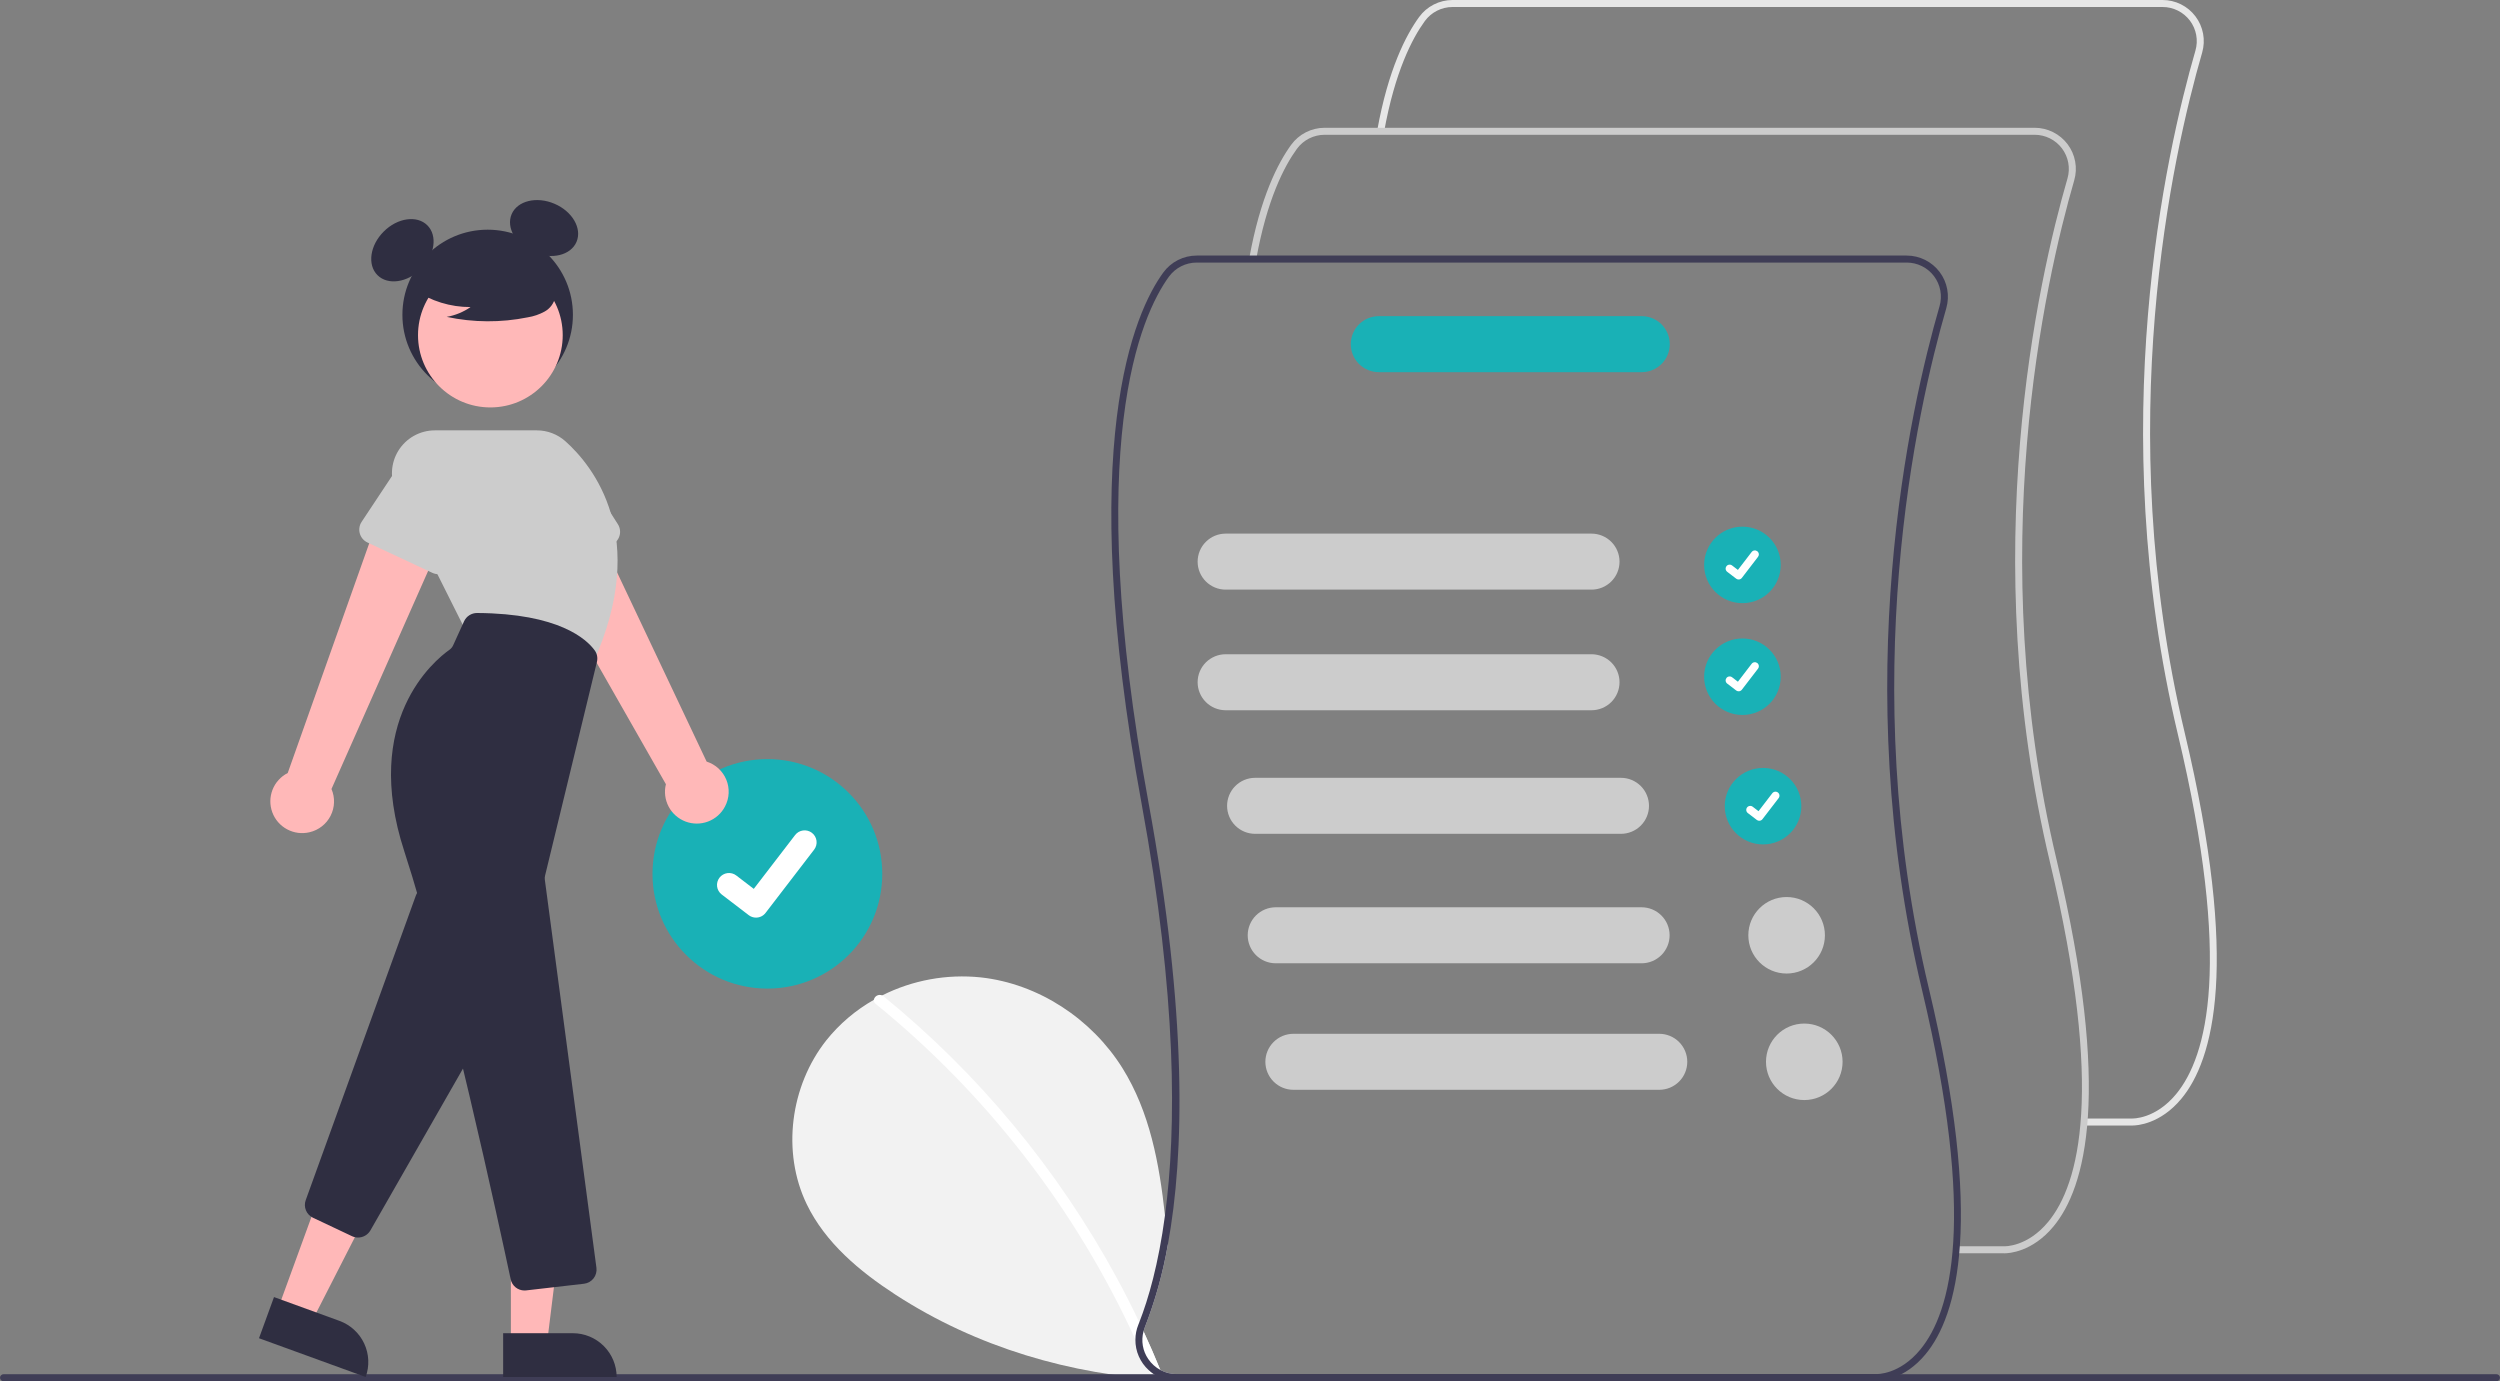 <svg width="181" height="100" viewBox="0 0 181 100" fill="none" xmlns="http://www.w3.org/2000/svg">
<rect x="0" y="0" width="181" height="100" fill="#808080" stroke="none"/>
<g clip-path="url(#clip0_134_2062)">
<path d="M93.137 99.488C90.276 99.909 87.38 100.049 84.491 99.906C77.526 99.554 70.675 97.531 64.821 93.726C62.225 92.039 59.749 89.966 58.406 87.182C56.582 83.401 57.22 78.615 59.824 75.321C60.774 74.133 61.942 73.138 63.266 72.388C63.462 72.277 63.663 72.171 63.865 72.069C66.072 70.96 68.55 70.507 71.006 70.763C75.182 71.219 79.036 73.766 81.262 77.326C83.246 80.5 83.937 84.245 84.344 87.998C84.421 88.705 84.487 89.415 84.551 90.12C84.196 92.162 83.638 94.165 82.885 96.097C82.847 96.191 82.816 96.288 82.791 96.387C83.218 97.311 83.624 98.244 84.009 99.186C84.371 99.382 84.777 99.485 85.189 99.484H93.12L93.137 99.488Z" fill="#F2F2F2"/>
<path d="M83.845 99.669C83.792 99.693 83.735 99.706 83.678 99.707C83.62 99.708 83.563 99.698 83.51 99.677C83.456 99.656 83.407 99.625 83.366 99.585C83.324 99.544 83.291 99.497 83.269 99.444C83.235 99.363 83.203 99.282 83.169 99.201C82.862 98.455 82.54 97.717 82.203 96.985C77.888 87.547 71.454 79.23 63.398 72.68C63.352 72.648 63.315 72.603 63.292 72.552C63.269 72.501 63.26 72.444 63.266 72.388C63.278 72.324 63.304 72.263 63.342 72.21C63.381 72.158 63.431 72.115 63.488 72.084C63.546 72.053 63.61 72.036 63.675 72.033C63.74 72.03 63.805 72.043 63.865 72.069C63.897 72.083 63.928 72.102 63.955 72.124C67.401 74.928 70.563 78.064 73.394 81.486C76.226 84.906 78.72 88.591 80.84 92.491C81.418 93.556 81.966 94.636 82.486 95.731C82.589 95.948 82.691 96.167 82.791 96.387C83.218 97.311 83.624 98.244 84.009 99.186C84.015 99.201 84.022 99.218 84.028 99.233C84.048 99.273 84.059 99.317 84.06 99.362C84.061 99.407 84.053 99.451 84.035 99.493C84.018 99.534 83.992 99.571 83.959 99.602C83.926 99.632 83.887 99.655 83.845 99.669Z" fill="white"/>
<path d="M55.558 71.574C60.152 71.574 63.876 67.855 63.876 63.267C63.876 58.678 60.152 54.959 55.558 54.959C50.965 54.959 47.241 58.678 47.241 63.267C47.241 67.855 50.965 71.574 55.558 71.574Z" fill="#19B1B6"/>
<path d="M54.734 66.436C54.547 66.436 54.365 66.375 54.215 66.263L54.206 66.256L52.251 64.761C52.16 64.692 52.084 64.606 52.027 64.507C51.97 64.409 51.933 64.3 51.918 64.187C51.903 64.074 51.91 63.959 51.94 63.849C51.969 63.739 52.02 63.636 52.09 63.545C52.159 63.455 52.245 63.379 52.344 63.322C52.443 63.265 52.552 63.228 52.665 63.213C52.778 63.198 52.893 63.205 53.003 63.235C53.114 63.264 53.217 63.315 53.307 63.385L54.573 64.354L57.566 60.457C57.635 60.366 57.721 60.291 57.82 60.233C57.919 60.177 58.028 60.14 58.141 60.125C58.254 60.11 58.369 60.117 58.479 60.147C58.589 60.176 58.693 60.227 58.783 60.296L58.764 60.322L58.783 60.297C58.966 60.437 59.086 60.644 59.116 60.871C59.146 61.099 59.084 61.33 58.944 61.513L55.425 66.097C55.343 66.203 55.239 66.288 55.119 66.347C54.999 66.406 54.867 66.436 54.734 66.436Z" fill="white"/>
<path d="M180.746 100H0.254C0.187 100 0.122 99.973 0.075 99.925C0.027 99.878 0.001 99.814 0.001 99.746C0.001 99.679 0.027 99.615 0.075 99.567C0.122 99.52 0.187 99.493 0.254 99.493H180.746C180.813 99.493 180.878 99.52 180.925 99.567C180.973 99.615 180.999 99.679 180.999 99.746C180.999 99.814 180.973 99.878 180.925 99.925C180.878 99.973 180.813 100 180.746 100Z" fill="#3F3D56"/>
<path d="M35.307 28.959C38.715 28.959 41.479 26.199 41.479 22.794C41.479 19.389 38.715 16.629 35.307 16.629C31.898 16.629 29.134 19.389 29.134 22.794C29.134 26.199 31.898 28.959 35.307 28.959Z" fill="#2F2E41"/>
<path d="M30.489 19.47C31.486 18.474 31.689 17.061 30.941 16.314C30.192 15.566 28.777 15.768 27.78 16.765C26.783 17.761 26.581 19.174 27.329 19.921C28.077 20.668 29.492 20.466 30.489 19.47Z" fill="#2F2E41"/>
<path d="M41.74 17.512C42.155 16.541 41.441 15.304 40.143 14.751C38.846 14.197 37.458 14.537 37.042 15.508C36.627 16.48 37.341 17.716 38.639 18.27C39.936 18.823 41.324 18.484 41.74 17.512Z" fill="#2F2E41"/>
<path d="M52.493 58.386C52.649 58.09 52.739 57.763 52.754 57.429C52.77 57.095 52.713 56.761 52.586 56.452C52.458 56.142 52.265 55.864 52.019 55.637C51.772 55.411 51.479 55.241 51.16 55.139L42.242 36.296L38.162 39.153L48.211 56.777C48.076 57.324 48.147 57.901 48.41 58.4C48.672 58.898 49.109 59.283 49.637 59.481C50.165 59.679 50.747 59.677 51.274 59.475C51.8 59.274 52.234 58.886 52.493 58.386Z" fill="#FFB8B8"/>
<path d="M44.287 39.44L39.55 41.555C39.415 41.615 39.269 41.646 39.121 41.644C38.974 41.643 38.828 41.61 38.695 41.547C38.561 41.485 38.442 41.394 38.347 41.282C38.252 41.169 38.181 41.038 38.142 40.895L36.745 35.921C36.441 35.23 36.423 34.448 36.695 33.744C36.968 33.041 37.509 32.474 38.199 32.168C38.889 31.862 39.673 31.842 40.378 32.112C41.083 32.382 41.652 32.921 41.961 33.61L44.733 37.951C44.813 38.076 44.864 38.216 44.885 38.362C44.905 38.508 44.894 38.657 44.851 38.798C44.809 38.939 44.736 39.069 44.639 39.18C44.542 39.291 44.421 39.379 44.287 39.44Z" fill="#CCCCCC"/>
<path d="M22.412 60.254C22.738 60.178 23.044 60.032 23.307 59.826C23.571 59.619 23.786 59.358 23.937 59.059C24.088 58.761 24.173 58.433 24.183 58.098C24.194 57.764 24.131 57.431 23.999 57.124L32.446 38.065L27.614 36.849L20.831 55.966C20.328 56.221 19.937 56.652 19.731 57.177C19.526 57.701 19.52 58.283 19.714 58.811C19.909 59.34 20.291 59.779 20.789 60.044C21.286 60.31 21.863 60.385 22.412 60.254Z" fill="#FFB8B8"/>
<path d="M20.109 94.8L22.566 95.694L27.186 86.653L23.56 85.335L20.109 94.8Z" fill="#FFB8B8"/>
<path d="M26.474 99.696L18.752 96.888L19.838 93.908L24.577 95.631C25.368 95.919 26.012 96.509 26.368 97.271C26.724 98.033 26.762 98.906 26.474 99.696Z" fill="#2F2E41"/>
<path d="M25.921 89.598C25.77 89.598 25.621 89.565 25.485 89.5L22.661 88.165C22.43 88.056 22.247 87.865 22.15 87.629C22.052 87.392 22.047 87.129 22.135 86.889L30.104 64.848C30.169 64.665 30.286 64.505 30.439 64.386C30.593 64.267 30.777 64.194 30.97 64.175C31.164 64.156 31.358 64.193 31.532 64.28C31.706 64.368 31.851 64.502 31.951 64.669L36.165 71.685C36.259 71.841 36.31 72.02 36.312 72.202C36.314 72.384 36.267 72.564 36.176 72.722L26.817 89.082C26.726 89.239 26.595 89.37 26.438 89.46C26.281 89.551 26.102 89.598 25.921 89.598Z" fill="#2F2E41"/>
<path d="M35.502 29.498C38.395 29.498 40.741 27.155 40.741 24.266C40.741 21.376 38.395 19.034 35.502 19.034C32.609 19.034 30.264 21.376 30.264 24.266C30.264 27.155 32.609 29.498 35.502 29.498Z" fill="#FFB8B8"/>
<path d="M42.913 48.053L33.638 45.506L28.705 35.652C28.468 35.178 28.356 34.652 28.38 34.124C28.404 33.595 28.563 33.081 28.841 32.631C29.12 32.181 29.509 31.809 29.972 31.551C30.435 31.294 30.956 31.158 31.486 31.158H38.865C39.631 31.158 40.37 31.44 40.94 31.951C42.919 33.722 47.078 38.828 42.953 47.964L42.913 48.053Z" fill="#CCCCCC"/>
<path d="M31.302 41.473L26.603 39.276C26.469 39.214 26.351 39.123 26.255 39.011C26.16 38.898 26.09 38.766 26.05 38.624C26.01 38.483 26.001 38.334 26.024 38.188C26.046 38.042 26.1 37.903 26.182 37.78L29.038 33.472C29.362 32.791 29.943 32.266 30.654 32.012C31.366 31.758 32.149 31.796 32.832 32.118C33.515 32.44 34.042 33.019 34.299 33.729C34.555 34.438 34.519 35.221 34.199 35.904L32.722 40.838C32.679 40.979 32.607 41.11 32.51 41.22C32.413 41.331 32.292 41.42 32.158 41.48C32.023 41.54 31.877 41.571 31.729 41.57C31.581 41.569 31.436 41.535 31.302 41.473Z" fill="#CCCCCC"/>
<path d="M36.988 97.27H39.602L40.846 87.197L36.987 87.198L36.988 97.27Z" fill="#FFB8B8"/>
<path d="M44.645 99.695L36.427 99.696L36.427 96.525L41.47 96.524C42.312 96.524 43.12 96.858 43.715 97.453C44.31 98.048 44.645 98.854 44.645 99.695Z" fill="#2F2E41"/>
<path d="M37.975 93.432C37.74 93.432 37.512 93.352 37.329 93.204C37.147 93.056 37.021 92.849 36.973 92.62C36.221 89.082 32.318 70.966 29.271 61.634C26.172 52.14 31.451 47.815 32.54 47.045C32.656 46.963 32.748 46.852 32.807 46.722L33.599 44.983C33.681 44.803 33.813 44.651 33.98 44.544C34.146 44.438 34.339 44.381 34.537 44.381H34.543C40.478 44.416 42.474 46.285 43.056 47.087C43.142 47.206 43.201 47.343 43.229 47.487C43.256 47.632 43.252 47.78 43.217 47.923L39.462 63.398C39.438 63.494 39.433 63.593 39.446 63.691L43.182 91.788C43.2 91.923 43.191 92.061 43.155 92.192C43.12 92.323 43.058 92.447 42.974 92.554C42.89 92.662 42.786 92.751 42.667 92.818C42.548 92.885 42.417 92.927 42.282 92.943L38.095 93.425C38.055 93.43 38.015 93.432 37.975 93.432Z" fill="#2F2E41"/>
<path d="M29.998 20.974C31.195 21.799 32.616 22.237 34.07 22.231C33.551 22.59 32.961 22.833 32.339 22.942C34.272 23.357 36.27 23.368 38.207 22.975C38.638 22.906 39.053 22.764 39.436 22.554C39.626 22.448 39.792 22.303 39.923 22.128C40.053 21.954 40.146 21.754 40.194 21.541C40.323 20.806 39.749 20.139 39.154 19.689C38.242 19.011 37.191 18.544 36.076 18.321C34.961 18.099 33.811 18.127 32.708 18.403C31.988 18.589 31.266 18.903 30.799 19.48C30.331 20.058 30.192 20.948 30.638 21.543L29.998 20.974Z" fill="#2F2E41"/>
<path d="M126.152 43.669C127.683 43.669 128.925 42.429 128.925 40.9C128.925 39.37 127.683 38.13 126.152 38.13C124.621 38.13 123.379 39.37 123.379 40.9C123.379 42.429 124.621 43.669 126.152 43.669Z" fill="#19B1B6"/>
<path d="M125.877 41.956C125.815 41.956 125.754 41.936 125.704 41.899L125.701 41.897L125.05 41.398C125.019 41.375 124.994 41.346 124.975 41.313C124.956 41.281 124.943 41.244 124.938 41.207C124.933 41.169 124.936 41.131 124.945 41.094C124.955 41.057 124.972 41.023 124.995 40.992C125.018 40.962 125.047 40.937 125.08 40.918C125.113 40.899 125.15 40.886 125.187 40.882C125.225 40.877 125.264 40.879 125.3 40.889C125.337 40.899 125.371 40.916 125.402 40.939L125.824 41.262L126.821 39.963C126.844 39.933 126.873 39.908 126.906 39.889C126.939 39.87 126.975 39.858 127.013 39.853C127.051 39.848 127.089 39.85 127.126 39.86C127.162 39.87 127.197 39.887 127.227 39.91C127.288 39.956 127.328 40.026 127.338 40.102C127.348 40.178 127.327 40.254 127.281 40.315L126.108 41.843C126.08 41.879 126.045 41.907 126.006 41.927C125.966 41.946 125.922 41.956 125.877 41.956Z" fill="white"/>
<path d="M126.152 51.764C127.683 51.764 128.925 50.524 128.925 48.994C128.925 47.465 127.683 46.225 126.152 46.225C124.621 46.225 123.379 47.465 123.379 48.994C123.379 50.524 124.621 51.764 126.152 51.764Z" fill="#19B1B6"/>
<path d="M125.877 50.05C125.815 50.051 125.754 50.03 125.704 49.993L125.701 49.991L125.05 49.492C125.019 49.469 124.994 49.441 124.975 49.408C124.956 49.375 124.943 49.339 124.938 49.301C124.933 49.263 124.936 49.225 124.945 49.188C124.955 49.151 124.972 49.117 124.995 49.087C125.018 49.056 125.047 49.031 125.08 49.012C125.113 48.993 125.15 48.981 125.187 48.976C125.225 48.971 125.264 48.973 125.3 48.983C125.337 48.993 125.371 49.01 125.402 49.033L125.824 49.357L126.821 48.057C126.844 48.027 126.873 48.002 126.906 47.983C126.939 47.964 126.975 47.952 127.013 47.947C127.051 47.942 127.089 47.944 127.126 47.954C127.162 47.964 127.197 47.981 127.227 48.004C127.288 48.051 127.328 48.12 127.338 48.196C127.348 48.272 127.327 48.349 127.281 48.41L126.108 49.938C126.08 49.973 126.045 50.001 126.006 50.021C125.966 50.04 125.922 50.051 125.877 50.05Z" fill="white"/>
<path d="M127.645 61.136C129.176 61.136 130.417 59.896 130.417 58.367C130.417 56.837 129.176 55.598 127.645 55.598C126.114 55.598 124.872 56.837 124.872 58.367C124.872 59.896 126.114 61.136 127.645 61.136Z" fill="#19B1B6"/>
<path d="M127.37 59.423C127.308 59.424 127.247 59.404 127.197 59.366L127.194 59.364L126.542 58.865C126.512 58.842 126.487 58.814 126.468 58.781C126.448 58.748 126.436 58.712 126.431 58.674C126.426 58.636 126.428 58.598 126.438 58.561C126.448 58.524 126.465 58.49 126.488 58.46C126.511 58.429 126.54 58.404 126.573 58.385C126.606 58.366 126.643 58.354 126.68 58.349C126.718 58.344 126.756 58.346 126.793 58.356C126.83 58.366 126.864 58.383 126.895 58.407L127.317 58.73L128.314 57.431C128.337 57.401 128.366 57.375 128.399 57.356C128.432 57.337 128.468 57.325 128.506 57.32C128.543 57.315 128.582 57.317 128.618 57.327C128.655 57.337 128.69 57.354 128.72 57.377C128.781 57.424 128.821 57.493 128.831 57.569C128.841 57.645 128.82 57.722 128.774 57.783L127.6 59.311C127.573 59.346 127.538 59.374 127.498 59.394C127.459 59.413 127.415 59.424 127.37 59.423Z" fill="white"/>
<path d="M154.38 81.488C154.351 81.488 154.333 81.487 154.327 81.487L150.885 81.487V80.98H154.339C154.419 80.983 156.051 81.029 157.555 79.207C159.795 76.491 161.635 69.768 157.677 53.163C152.354 30.834 156.794 11.108 158.949 3.663C159.056 3.295 159.075 2.907 159.005 2.53C158.935 2.153 158.779 1.797 158.548 1.491C158.317 1.185 158.018 0.937 157.674 0.766C157.331 0.595 156.952 0.506 156.568 0.507H105.162C104.771 0.507 104.386 0.6 104.038 0.777C103.689 0.954 103.388 1.211 103.157 1.526C102.244 2.781 100.991 5.191 100.207 9.549L99.707 9.46C100.508 5.007 101.802 2.526 102.747 1.228C103.024 0.848 103.388 0.539 103.807 0.326C104.227 0.112 104.691 0.001 105.162 1.37964e-06H156.568C157.031 -0 157.487 0.107 157.901 0.312C158.315 0.518 158.675 0.818 158.953 1.187C159.232 1.556 159.42 1.984 159.504 2.438C159.588 2.892 159.565 3.36 159.437 3.804C157.292 11.21 152.876 30.834 158.171 53.045C162.185 69.884 160.255 76.753 157.929 79.55C156.396 81.395 154.705 81.488 154.38 81.488Z" fill="#E6E6E6"/>
<path d="M145.118 90.74C145.089 90.74 145.071 90.739 145.065 90.738L141.622 90.739V90.232H145.077C145.157 90.234 146.789 90.281 148.292 88.459C150.533 85.743 152.373 79.02 148.415 62.414C143.092 40.085 147.531 20.359 149.687 12.914C149.793 12.546 149.812 12.158 149.742 11.781C149.673 11.404 149.516 11.049 149.285 10.743C149.054 10.437 148.755 10.188 148.412 10.017C148.068 9.847 147.69 9.758 147.306 9.758H95.9C95.509 9.759 95.124 9.851 94.775 10.028C94.427 10.206 94.125 10.462 93.895 10.778C92.982 12.032 91.728 14.443 90.944 18.801L90.445 18.711C91.246 14.258 92.54 11.777 93.484 10.479C93.762 10.1 94.125 9.79 94.545 9.577C94.965 9.364 95.429 9.252 95.9 9.251H147.306C147.768 9.251 148.224 9.358 148.638 9.564C149.052 9.77 149.413 10.069 149.691 10.438C149.969 10.807 150.158 11.236 150.242 11.69C150.326 12.144 150.303 12.611 150.174 13.055C148.03 20.461 143.613 40.085 148.908 62.297C152.922 79.136 150.993 86.004 148.667 88.801C147.133 90.646 145.443 90.74 145.118 90.74Z" fill="#CCCCCC"/>
<path d="M139.646 71.549C134.35 49.337 138.767 29.712 140.913 22.307C141.04 21.864 141.063 21.396 140.979 20.942C140.895 20.488 140.707 20.059 140.428 19.691C140.15 19.322 139.79 19.022 139.376 18.816C138.962 18.61 138.506 18.503 138.044 18.503H86.637C86.166 18.503 85.702 18.615 85.283 18.828C84.863 19.041 84.5 19.35 84.222 19.73C82.147 22.58 77.841 32.032 82.651 58.184C85.223 72.175 85.184 81.714 84.344 87.998C83.873 91.536 83.145 94.041 82.486 95.731L82.416 95.91C82.277 96.251 82.205 96.617 82.203 96.985C82.198 97.402 82.281 97.815 82.448 98.197C82.615 98.578 82.86 98.921 83.169 99.201C83.37 99.389 83.598 99.547 83.845 99.669C84.05 99.774 84.267 99.853 84.491 99.906C84.719 99.962 84.954 99.989 85.189 99.989H135.803C135.809 99.989 135.826 99.991 135.856 99.991C136.18 99.991 137.871 99.897 139.405 98.053C141.729 95.256 143.66 88.388 139.646 71.549ZM139.029 97.71C137.526 99.533 135.894 99.486 135.815 99.484H85.189C84.783 99.484 84.384 99.385 84.026 99.195C83.668 99.005 83.362 98.731 83.135 98.395C82.935 98.106 82.8 97.776 82.741 97.429C82.682 97.082 82.699 96.726 82.791 96.387C82.816 96.288 82.847 96.191 82.885 96.097C83.638 94.165 84.196 92.163 84.551 90.12C85.754 83.57 85.978 73.462 83.15 58.092C78.377 32.134 82.597 22.825 84.632 20.028C84.863 19.713 85.164 19.457 85.513 19.28C85.861 19.103 86.246 19.011 86.637 19.01H138.044C138.428 19.01 138.806 19.098 139.149 19.269C139.493 19.44 139.791 19.688 140.022 19.994C140.253 20.3 140.41 20.655 140.479 21.032C140.549 21.409 140.53 21.797 140.424 22.165C138.268 29.61 133.83 49.337 139.153 71.666C143.112 88.271 141.271 94.994 139.029 97.71Z" fill="#3F3D56"/>
<path d="M115.224 42.689H88.738C88.2 42.689 87.683 42.475 87.303 42.095C86.922 41.715 86.708 41.199 86.708 40.661C86.708 40.124 86.922 39.608 87.303 39.228C87.683 38.847 88.2 38.634 88.738 38.634H115.224C115.762 38.634 116.278 38.847 116.659 39.228C117.04 39.608 117.254 40.124 117.254 40.661C117.254 41.199 117.04 41.715 116.659 42.095C116.278 42.475 115.762 42.689 115.224 42.689Z" fill="#CCCCCC"/>
<path d="M115.224 51.422H88.738C88.2 51.422 87.683 51.209 87.303 50.829C86.922 50.448 86.708 49.933 86.708 49.395C86.708 48.857 86.922 48.341 87.303 47.961C87.683 47.581 88.2 47.367 88.738 47.367H115.224C115.762 47.367 116.278 47.581 116.659 47.961C117.04 48.341 117.254 48.857 117.254 49.395C117.254 49.933 117.04 50.448 116.659 50.829C116.278 51.209 115.762 51.422 115.224 51.422Z" fill="#CCCCCC"/>
<path d="M117.357 60.369H90.871C90.332 60.369 89.816 60.156 89.435 59.775C89.055 59.395 88.841 58.879 88.841 58.342C88.841 57.804 89.055 57.288 89.435 56.908C89.816 56.528 90.332 56.314 90.871 56.314H117.357C117.895 56.314 118.411 56.528 118.792 56.908C119.173 57.288 119.387 57.804 119.387 58.342C119.387 58.879 119.173 59.395 118.792 59.775C118.411 60.156 117.895 60.369 117.357 60.369Z" fill="#CCCCCC"/>
<path d="M118.849 69.742H92.364C91.825 69.742 91.309 69.529 90.928 69.148C90.548 68.768 90.334 68.252 90.334 67.715C90.334 67.177 90.548 66.661 90.928 66.281C91.309 65.901 91.825 65.687 92.364 65.687H118.849C119.388 65.687 119.904 65.901 120.285 66.281C120.666 66.661 120.88 67.177 120.88 67.715C120.88 68.252 120.666 68.768 120.285 69.148C119.904 69.529 119.388 69.742 118.849 69.742Z" fill="#CCCCCC"/>
<path d="M118.861 26.945H99.828C99.562 26.945 99.297 26.893 99.051 26.791C98.804 26.689 98.58 26.54 98.391 26.352C98.203 26.163 98.053 25.94 97.951 25.694C97.849 25.448 97.796 25.184 97.796 24.917C97.796 24.651 97.849 24.387 97.951 24.141C98.053 23.895 98.203 23.671 98.391 23.483C98.58 23.294 98.804 23.145 99.051 23.043C99.297 22.942 99.562 22.889 99.828 22.89H118.861C119.399 22.89 119.915 23.103 120.296 23.483C120.677 23.864 120.891 24.38 120.891 24.917C120.891 25.455 120.677 25.971 120.296 26.351C119.915 26.731 119.399 26.945 118.861 26.945Z" fill="#19B1B6"/>
<path d="M129.351 70.484C130.882 70.484 132.124 69.244 132.124 67.715C132.124 66.185 130.882 64.945 129.351 64.945C127.82 64.945 126.579 66.185 126.579 67.715C126.579 69.244 127.82 70.484 129.351 70.484Z" fill="#CCCCCC"/>
<path d="M120.129 78.902H93.643C93.105 78.902 92.589 78.688 92.208 78.308C91.827 77.928 91.613 77.412 91.613 76.874C91.613 76.337 91.827 75.821 92.208 75.441C92.589 75.06 93.105 74.847 93.643 74.847H120.129C120.667 74.847 121.184 75.06 121.564 75.441C121.945 75.821 122.159 76.337 122.159 76.874C122.159 77.412 121.945 77.928 121.564 78.308C121.184 78.688 120.667 78.902 120.129 78.902Z" fill="#CCCCCC"/>
<path d="M130.631 79.644C132.162 79.644 133.403 78.404 133.403 76.875C133.403 75.345 132.162 74.106 130.631 74.106C129.099 74.106 127.858 75.345 127.858 76.875C127.858 78.404 129.099 79.644 130.631 79.644Z" fill="#CCCCCC"/>
</g>
<defs>
<clipPath id="clip0_134_2062">
<rect width="181" height="100" fill="white"/>
</clipPath>
</defs>
</svg>
